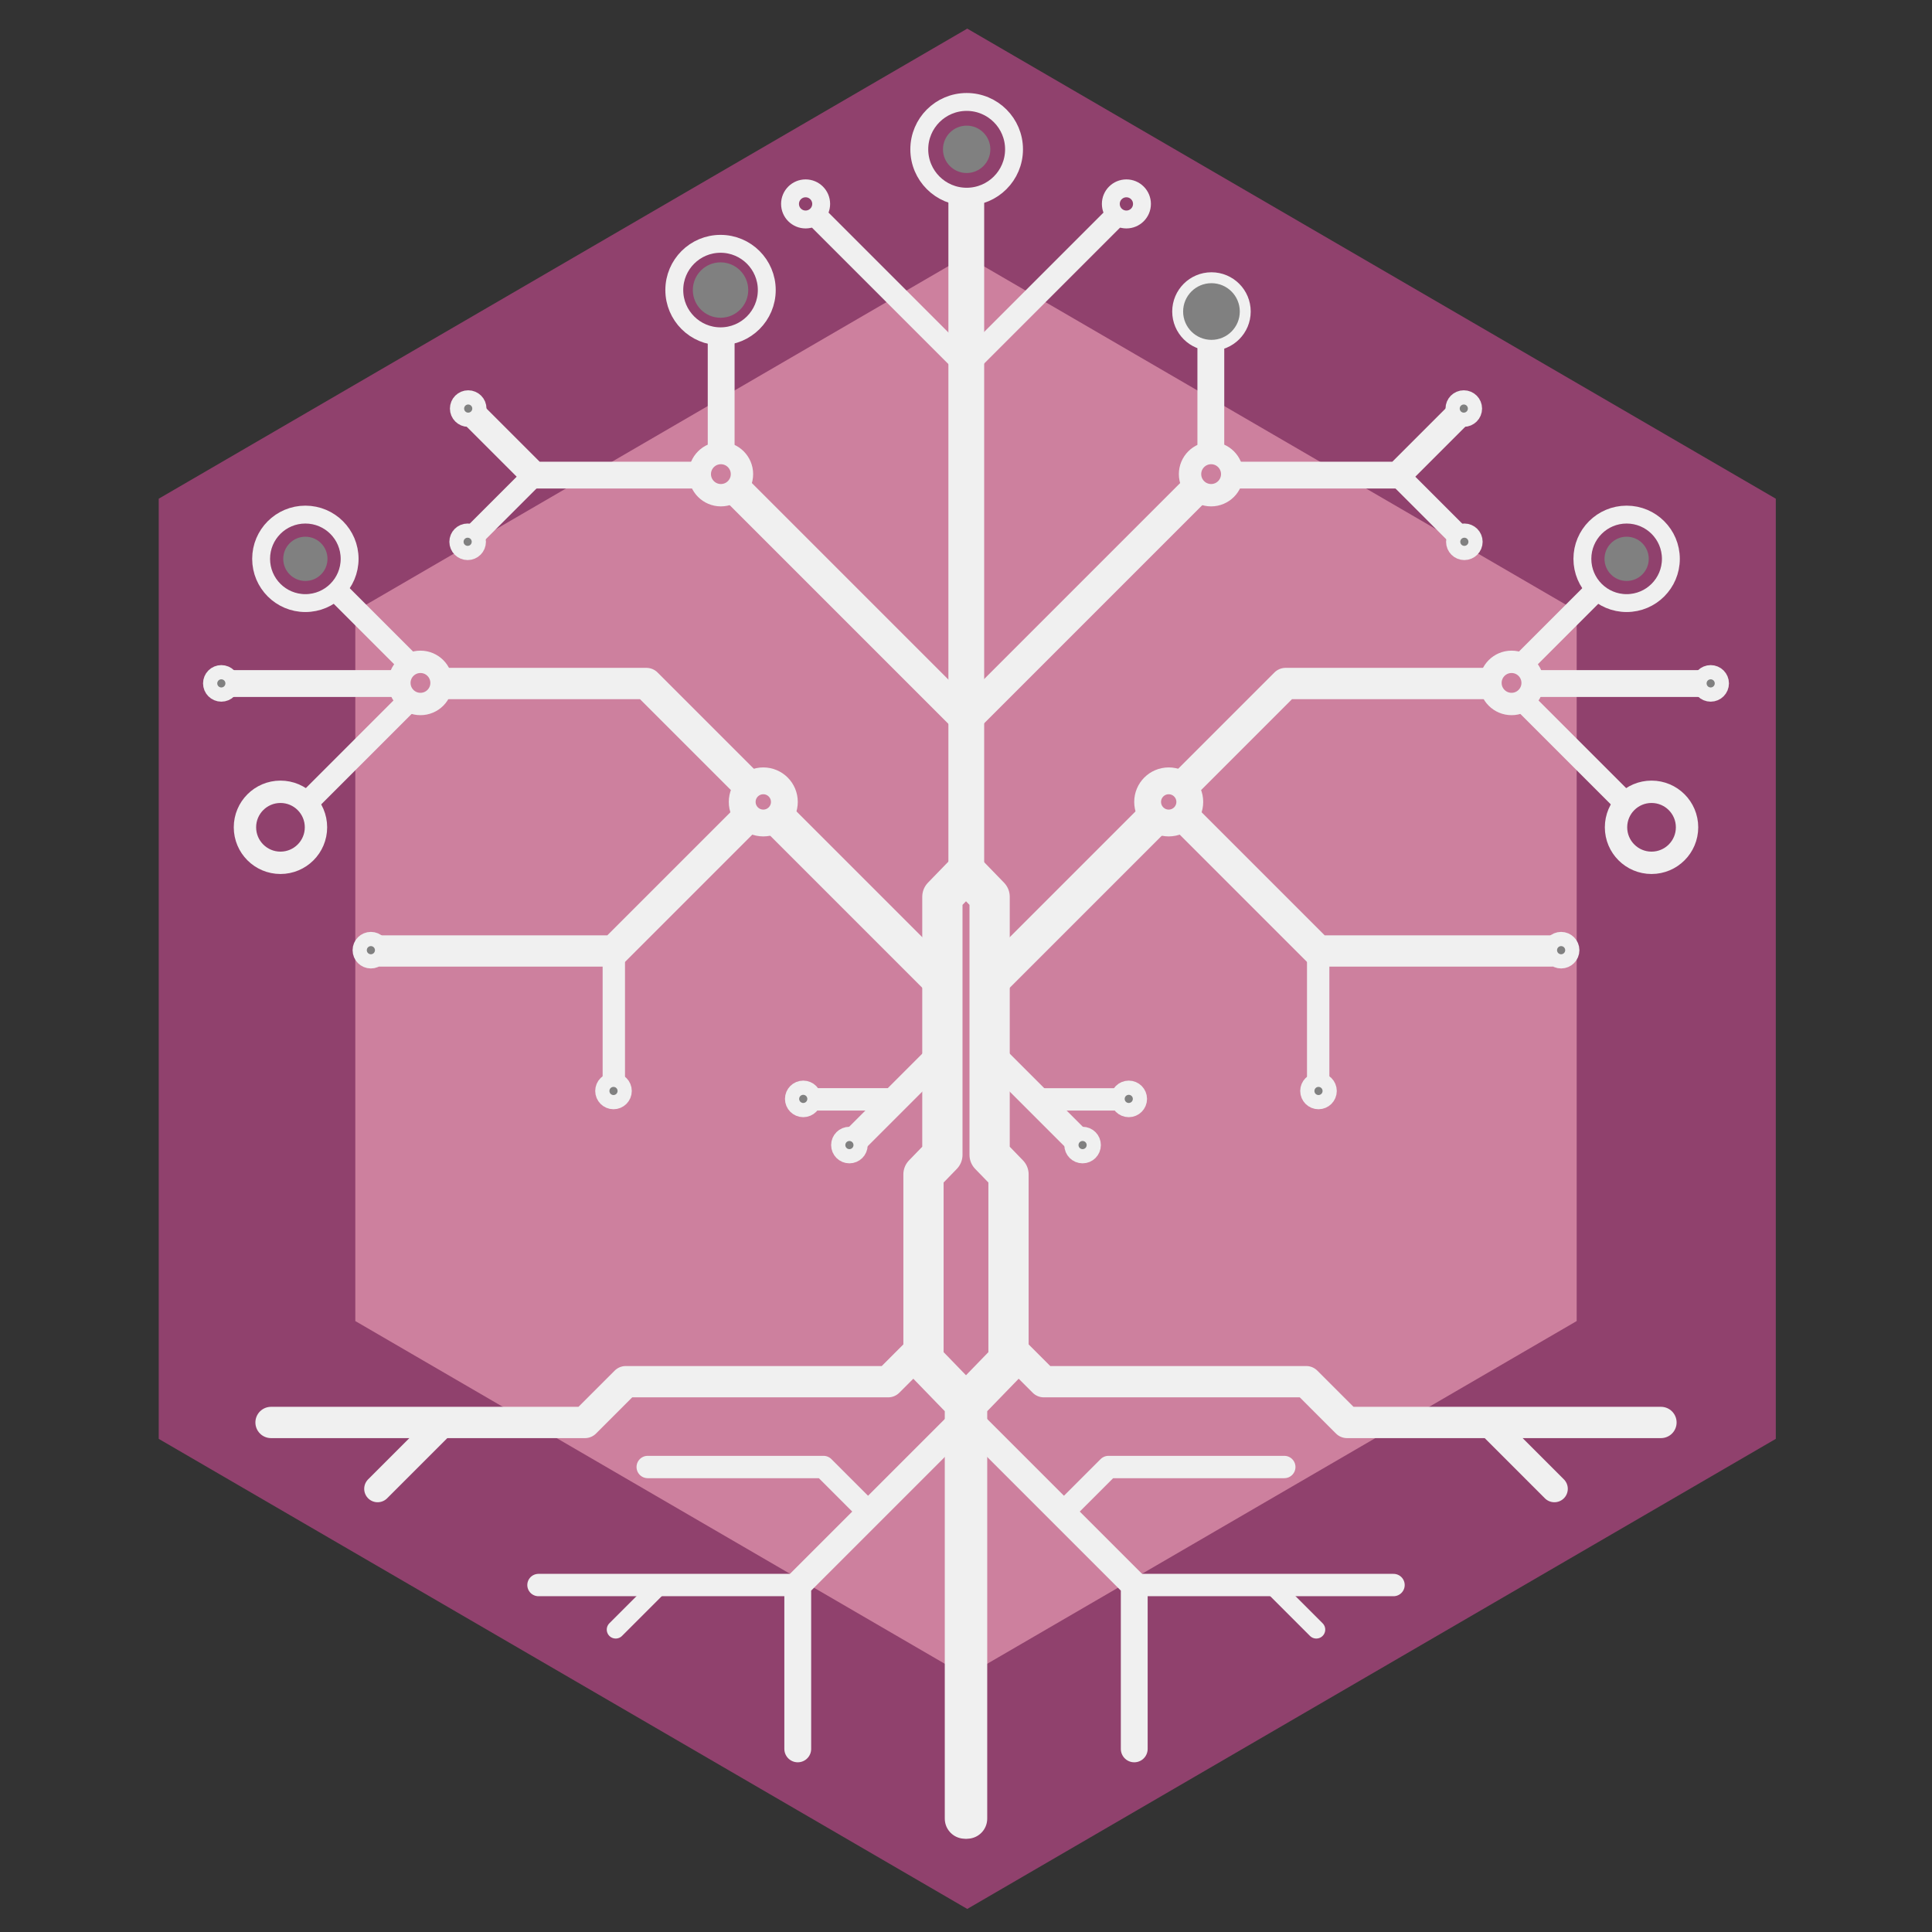 <?xml version="1.0" encoding="UTF-8" standalone="no"?>
<svg
   xmlns:dc="http://purl.org/dc/elements/1.1/"
   xmlns:cc="http://creativecommons.org/ns#"
   xmlns:rdf="http://www.w3.org/1999/02/22-rdf-syntax-ns#"
   xmlns:svg="http://www.w3.org/2000/svg"
   xmlns="http://www.w3.org/2000/svg"
   xmlns:sodipodi="http://sodipodi.sourceforge.net/DTD/sodipodi-0.dtd"
   xmlns:inkscape="http://www.inkscape.org/namespaces/inkscape"
   id="master-artboard"
   viewBox="0 0 1080 1080"
   width="1080"
   height="1080"
   version="1.1"
   style="clip-rule:evenodd;fill-rule:evenodd;image-rendering:optimizeQuality;shape-rendering:geometricPrecision;text-rendering:geometricPrecision"
   sodipodi:docname="avatar-hexicon.svg"
   inkscape:version="0.92.4 (5da689c313, 2019-01-14)">
  <rect x="0" y="0" width="1080" height="1080" fill="#333333" stroke="none"/>
  <defs
     id="defs184" />
  <sodipodi:namedview
     pagecolor="#ffffff"
     bordercolor="#666666"
     borderopacity="1"
     objecttolerance="10"
     gridtolerance="10"
     guidetolerance="10"
     inkscape:pageopacity="0"
     inkscape:pageshadow="2"
     inkscape:window-width="1858"
     inkscape:window-height="1057"
     id="namedview182"
     showgrid="false"
     inkscape:zoom="0.5"
     inkscape:cx="-482.84828"
     inkscape:cy="476.6023"
     inkscape:window-x="1912"
     inkscape:window-y="-8"
     inkscape:window-maximized="1"
     inkscape:current-layer="layer1"
     fit-margin-top="0"
     fit-margin-left="0"
     fit-margin-right="0"
     fit-margin-bottom="0">
    <inkscape:grid
       type="xygrid"
       id="grid923"
       originx="24.895"
       originy="42.616" />
  </sodipodi:namedview>
  <path
     inkscape:connector-curvature="0"
     d=""
     id="path125"
     style="fill:#ffffff;fill-opacity:0;stroke:#000000;stroke-width:8;stroke-opacity:1;paint-order:fill" />
  <path
     inkscape:connector-curvature="0"
     d=""
     id="path127"
     style="fill:#ffffff;fill-opacity:0;stroke:#000000;stroke-width:8;stroke-opacity:1;paint-order:fill" />
  <path
     inkscape:connector-curvature="0"
     d=""
     id="path129"
     style="fill:#ffffff;fill-opacity:0;stroke:#000000;stroke-width:8;stroke-opacity:1;paint-order:fill" />
  <path
     inkscape:connector-curvature="0"
     d=""
     id="path131"
     style="fill:#ffffff;fill-opacity:0;stroke:#000000;stroke-width:8;stroke-opacity:1;paint-order:fill" />
  <path
     inkscape:connector-curvature="0"
     d=""
     id="path133"
     style="fill:#ffffff;fill-opacity:0;stroke:#000000;stroke-width:8;stroke-opacity:1;paint-order:fill" />
  <path
     inkscape:connector-curvature="0"
     d=""
     id="path139"
     style="fill:#ffffff;fill-opacity:0;stroke:#000000;stroke-width:8;stroke-opacity:1;paint-order:fill" />
  <path
     inkscape:connector-curvature="0"
     d=""
     id="path149"
     style="fill:#ffffff;fill-opacity:0;stroke:#000000;stroke-width:8;stroke-opacity:1;paint-order:fill" />
  <path
     inkscape:connector-curvature="0"
     d=""
     id="path151"
     style="fill:#ffffff;fill-opacity:0;stroke:#000000;stroke-width:8;stroke-opacity:1;paint-order:fill" />
  <path
     inkscape:connector-curvature="0"
     d=""
     id="path159"
     style="fill:#ffffff;fill-opacity:0;stroke:#000000;stroke-width:8;stroke-opacity:1;paint-order:fill" />
  <path
     inkscape:connector-curvature="0"
     d=""
     id="path161"
     style="fill:#ffffff;fill-opacity:0;stroke:#000000;stroke-width:8;stroke-opacity:1;paint-order:fill" />
  <path
     inkscape:connector-curvature="0"
     d=""
     id="path163"
     style="fill:#ffffff;fill-opacity:0;stroke:#000000;stroke-width:8;stroke-opacity:1;paint-order:fill" />
  <path
     inkscape:connector-curvature="0"
     d=""
     id="path165"
     style="fill:#ffffff;fill-opacity:0;stroke:#000000;stroke-width:8;stroke-opacity:1;paint-order:fill" />
  <g
     transform="matrix(0.623,0,0,0.623,621.686,166.696)"
     style="clip-rule:evenodd;fill-rule:evenodd;image-rendering:optimizeQuality;shape-rendering:geometricPrecision;text-rendering:geometricPrecision"
     id="g5118-5" />
  <g
     transform="matrix(0.78,0,0,0.78,336.536,-19.826)"
     style="clip-rule:evenodd;fill-rule:evenodd;image-rendering:optimizeQuality;shape-rendering:geometricPrecision;text-rendering:geometricPrecision"
     id="g5118-40" />
  <g
     inkscape:groupmode="layer"
     id="layer1"
     inkscape:label="Hexagon"
     style="display:inline"
     transform="translate(-248.719,65.254)">
    <g
       style="clip-rule:evenodd;fill:#90416d;fill-opacity:1;fill-rule:evenodd;stroke-linecap:round;stroke-linejoin:round;image-rendering:optimizeQuality;shape-rendering:geometricPrecision;text-rendering:geometricPrecision"
       transform="matrix(11.679,0,0,11.679,-1944.083,-5609.826)"
       id="g105-5">
      <g
         style="clip-rule:evenodd;fill:#90416d;fill-opacity:1;fill-rule:evenodd;stroke-linecap:round;stroke-linejoin:round;image-rendering:optimizeQuality;shape-rendering:geometricPrecision;text-rendering:geometricPrecision"
         transform="matrix(0.9,0,0,0.9,23.453,52.217)"
         id="g105-1">
        <g
           style="fill:#90416d;fill-opacity:1;stroke-linecap:round;stroke-linejoin:round"
           id="g-1-5">
          <g
             style="fill:#90416d;fill-opacity:1;stroke-linecap:round;stroke-linejoin:round"
             id="g-2-0">
            <path
               inkscape:connector-curvature="0"
               class="st0"
               d="m 277,546 -43,25 -43,-25 v -50 l 43,-25 43,25 z"
               style="fill:#90416d;fill-opacity:1;stroke-linecap:round;stroke-linejoin:round"
               id="path101-0" />
          </g>
        </g>
      </g>
    </g>
    <g
       style="clip-rule:evenodd;fill:#cd809e;fill-opacity:1;fill-rule:evenodd;stroke-linecap:round;stroke-linejoin:round;image-rendering:optimizeQuality;shape-rendering:geometricPrecision;text-rendering:geometricPrecision"
       transform="matrix(7.939,0,0,7.939,-1157.155,-3646.878)"
       id="g105">
      <g
         style="fill:#cd809e;fill-opacity:1;stroke-linecap:round;stroke-linejoin:round"
         id="g-1">
        <g
           style="fill:#cd809e;fill-opacity:1;stroke-linecap:round;stroke-linejoin:round"
           id="g-2">
          <path
             inkscape:connector-curvature="0"
             class="st0"
             d="m 288.103,544.162 -43,25 -43,-25 v -50 l 43,-25 43,25 z"
             style="fill:#cd809e;fill-opacity:1;stroke-linecap:round;stroke-linejoin:round"
             id="path101" />
        </g>
      </g>
    </g>
  </g>
  <g
     inkscape:groupmode="layer"
     id="layer2"
     inkscape:label="Tree"
     style="display:inline"
     transform="translate(-248.719,65.254)">
    <g
       id="g7680"
       style="stroke:#f0f0f0;stroke-opacity:1"
       transform="translate(88.608,-9.363)">
      <g
         id="g5118-8"
         style="clip-rule:evenodd;fill-rule:evenodd;stroke:#f0f0f0;stroke-linecap:butt;stroke-linejoin:round;stroke-opacity:1;image-rendering:optimizeQuality;shape-rendering:geometricPrecision;text-rendering:geometricPrecision"
         transform="matrix(0.667,0,0,0.667,484.981,-135.991)">
        <circle
           style="fill:none;stroke:#f0f0f0;stroke-width:14.994;stroke-linecap:butt;stroke-linejoin:round;stroke-miterlimit:4;stroke-dasharray:none;stroke-opacity:1"
           id="path5084-3"
           cx="323.087"
           cy="245.237"
           r="39.704" />
        <circle
           style="clip-rule:evenodd;fill:#808080;fill-opacity:1;fill-rule:evenodd;stroke:#f0f0f0;stroke-width:0;stroke-linecap:butt;stroke-linejoin:round;stroke-miterlimit:4;stroke-dasharray:none;stroke-opacity:1;image-rendering:optimizeQuality;shape-rendering:geometricPrecision;text-rendering:geometricPrecision"
           id="path5084-2-07"
           cx="323.087"
           cy="245.237"
           r="19.852" />
      </g>
      <circle
         r="18.89"
         style="clip-rule:evenodd;fill:#808080;fill-opacity:1;fill-rule:evenodd;stroke:#f0f0f0;stroke-width:6.098;stroke-linecap:butt;stroke-linejoin:round;stroke-miterlimit:4;stroke-dasharray:none;stroke-opacity:1;image-rendering:optimizeQuality;shape-rendering:geometricPrecision;text-rendering:geometricPrecision"
         id="path5084-0"
         cx="837.326"
         cy="118.252" />
      <g
         transform="matrix(0.623,0,0,0.623,868.124,103.723)"
         id="g5706"
         style="clip-rule:evenodd;fill-rule:evenodd;stroke:#f0f0f0;stroke-linecap:butt;stroke-linejoin:round;stroke-opacity:1;image-rendering:optimizeQuality;shape-rendering:geometricPrecision;text-rendering:geometricPrecision">
        <circle
           r="39.704"
           cy="245.237"
           cx="323.087"
           id="path5084-7"
           style="fill:none;stroke:#f0f0f0;stroke-width:16.046;stroke-linecap:butt;stroke-linejoin:round;stroke-miterlimit:4;stroke-dasharray:none;stroke-opacity:1" />
        <circle
           r="19.852"
           cy="245.237"
           cx="323.087"
           id="path5084-2-2"
           style="clip-rule:evenodd;fill:#808080;fill-opacity:1;fill-rule:evenodd;stroke:#f0f0f0;stroke-width:0;stroke-linecap:butt;stroke-linejoin:round;stroke-miterlimit:4;stroke-dasharray:none;stroke-opacity:1;image-rendering:optimizeQuality;shape-rendering:geometricPrecision;text-rendering:geometricPrecision" />
      </g>
      <g
         id="g5118-47"
         style="clip-rule:evenodd;fill-rule:evenodd;stroke:#f0f0f0;stroke-width:25;stroke-linecap:butt;stroke-linejoin:round;stroke-miterlimit:4;stroke-dasharray:none;stroke-opacity:1;image-rendering:optimizeQuality;shape-rendering:geometricPrecision;text-rendering:geometricPrecision"
         transform="matrix(0.5,0,0,0.5,921.786,283.957)">
        <circle
           style="fill:none;stroke:#f0f0f0;stroke-width:25;stroke-linecap:butt;stroke-linejoin:round;stroke-miterlimit:4;stroke-dasharray:none;stroke-opacity:1"
           id="path5084-4"
           cx="323.087"
           cy="245.237"
           r="39.704" />
        <path
           inkscape:connector-curvature="0"
           id="path5358"
           d="m 178.33,102.713 114.148,114.148"
           style="fill:none;stroke:#f0f0f0;stroke-width:25;stroke-linecap:butt;stroke-linejoin:round;stroke-miterlimit:4;stroke-dasharray:none;stroke-opacity:1" />
        <circle
           r="7.941"
           cy="382.623"
           cx="222.004"
           id="path5362"
           style="fill:#808080;fill-opacity:1;fill-rule:evenodd;stroke:#f0f0f0;stroke-width:25;stroke-linecap:butt;stroke-linejoin:round;stroke-miterlimit:4;stroke-dasharray:none;stroke-opacity:1" />
        <circle
           r="7.941"
           cy="540.02"
           cx="-49.252"
           id="path5362-2"
           style="clip-rule:evenodd;fill:#808080;fill-opacity:1;fill-rule:evenodd;stroke:#f0f0f0;stroke-width:25;stroke-linecap:butt;stroke-linejoin:round;stroke-miterlimit:4;stroke-dasharray:none;stroke-opacity:1;image-rendering:optimizeQuality;shape-rendering:geometricPrecision;text-rendering:geometricPrecision" />
      </g>
      <circle
         r="11.784"
         cy="209.148"
         cx="837.134"
         id="path5248"
         style="clip-rule:evenodd;fill:none;fill-opacity:1;fill-rule:evenodd;stroke:#f0f0f0;stroke-width:12.5;stroke-linecap:butt;stroke-linejoin:round;stroke-miterlimit:4;stroke-dasharray:none;stroke-opacity:1;image-rendering:optimizeQuality;shape-rendering:geometricPrecision;text-rendering:geometricPrecision" />
      <circle
         r="11.784"
         cy="325.861"
         cx="1005.072"
         id="path5248-2"
         style="clip-rule:evenodd;fill:none;fill-opacity:1;fill-rule:evenodd;stroke:#f0f0f0;stroke-width:12.5;stroke-linecap:butt;stroke-linejoin:round;stroke-miterlimit:4;stroke-dasharray:none;stroke-opacity:1;image-rendering:optimizeQuality;shape-rendering:geometricPrecision;text-rendering:geometricPrecision" />
      <path
         inkscape:connector-curvature="0"
         id="path5269"
         d="M 700.271,56.397 V 437.054 Z"
         style="clip-rule:evenodd;fill:none;fill-rule:evenodd;stroke:#f0f0f0;stroke-width:20;stroke-linecap:butt;stroke-linejoin:miter;stroke-miterlimit:4;stroke-dasharray:none;stroke-opacity:1;image-rendering:optimizeQuality;shape-rendering:geometricPrecision;text-rendering:geometricPrecision" />
      <path
         inkscape:connector-curvature="0"
         id="path5271"
         d="m 700.456,432.118 12.858,13.268 v 144.306 l 10.563,10.9 v 103.929 l -23.152,23.889 v 232.31"
         style="clip-rule:evenodd;fill:none;fill-rule:evenodd;stroke:#f0f0f0;stroke-width:22.5;stroke-linecap:round;stroke-linejoin:round;stroke-miterlimit:4;stroke-dasharray:none;stroke-opacity:1;image-rendering:optimizeQuality;shape-rendering:geometricPrecision;text-rendering:geometricPrecision" />
      <path
         inkscape:connector-curvature="0"
         id="path5277"
         d="m 723.91,696.797 19.685,19.685 h 146.722 l 22.794,22.794 H 1088.594"
         style="clip-rule:evenodd;fill:none;fill-rule:evenodd;stroke:#f0f0f0;stroke-width:17.5;stroke-linecap:round;stroke-linejoin:round;stroke-miterlimit:4;stroke-dasharray:none;stroke-opacity:1;image-rendering:optimizeQuality;shape-rendering:geometricPrecision;text-rendering:geometricPrecision" />
      <path
         inkscape:connector-curvature="0"
         id="path5279"
         d="m 992.316,739.669 36.704,36.704"
         style="clip-rule:evenodd;fill:none;fill-rule:evenodd;stroke:#f0f0f0;stroke-width:15;stroke-linecap:round;stroke-linejoin:round;stroke-miterlimit:4;stroke-dasharray:none;stroke-opacity:1;image-rendering:optimizeQuality;shape-rendering:geometricPrecision;text-rendering:geometricPrecision" />
      <path
         inkscape:connector-curvature="0"
         id="path5283"
         d="m 701.164,737.154 92.997,92.997 v 91.594"
         style="clip-rule:evenodd;fill:none;fill-rule:evenodd;stroke:#f0f0f0;stroke-width:15;stroke-linecap:round;stroke-linejoin:round;stroke-miterlimit:4;stroke-dasharray:none;stroke-opacity:1;image-rendering:optimizeQuality;shape-rendering:geometricPrecision;text-rendering:geometricPrecision" />
      <path
         inkscape:connector-curvature="0"
         id="path5285"
         d="m 753.804,790.145 25.969,-25.969 h 98.261"
         style="clip-rule:evenodd;fill:none;fill-rule:evenodd;stroke:#f0f0f0;stroke-width:12.5;stroke-linecap:round;stroke-linejoin:round;stroke-miterlimit:4;stroke-dasharray:none;stroke-opacity:1;image-rendering:optimizeQuality;shape-rendering:geometricPrecision;text-rendering:geometricPrecision" />
      <path
         inkscape:connector-curvature="0"
         id="path5287"
         d="M 794.161,830.152 H 939.097"
         style="clip-rule:evenodd;fill:none;fill-rule:evenodd;stroke:#f0f0f0;stroke-width:12.5;stroke-linecap:round;stroke-linejoin:round;stroke-miterlimit:4;stroke-dasharray:none;stroke-opacity:1;image-rendering:optimizeQuality;shape-rendering:geometricPrecision;text-rendering:geometricPrecision" />
      <path
         inkscape:connector-curvature="0"
         id="path5289"
         d="m 871.717,830.853 24.214,24.214"
         style="clip-rule:evenodd;fill:none;fill-rule:evenodd;stroke:#f0f0f0;stroke-width:10;stroke-linecap:round;stroke-linejoin:round;stroke-miterlimit:4;stroke-dasharray:none;stroke-opacity:1;image-rendering:optimizeQuality;shape-rendering:geometricPrecision;text-rendering:geometricPrecision" />
      <path
         inkscape:connector-curvature="0"
         id="path5293"
         d="M 828.904,217.423 699.585,346.741"
         style="clip-rule:evenodd;fill:none;fill-rule:evenodd;stroke:#f0f0f0;stroke-width:17.5;stroke-linecap:butt;stroke-linejoin:round;stroke-miterlimit:4;stroke-dasharray:none;stroke-opacity:1;image-rendering:optimizeQuality;shape-rendering:geometricPrecision;text-rendering:geometricPrecision" />
      <path
         inkscape:connector-curvature="0"
         id="path5295"
         d="M 836.975,197.069 V 134.603"
         style="clip-rule:evenodd;fill:none;fill-rule:evenodd;stroke:#f0f0f0;stroke-width:15;stroke-linecap:butt;stroke-linejoin:round;stroke-miterlimit:4;stroke-dasharray:none;stroke-opacity:1;image-rendering:optimizeQuality;shape-rendering:geometricPrecision;text-rendering:geometricPrecision" />
      <circle
         r="11.784"
         cy="392.388"
         cx="813.426"
         id="path5248-2-0"
         style="clip-rule:evenodd;fill:none;fill-opacity:1;fill-rule:evenodd;stroke:#f0f0f0;stroke-width:15;stroke-linecap:butt;stroke-linejoin:round;stroke-miterlimit:4;stroke-dasharray:none;stroke-opacity:1;image-rendering:optimizeQuality;shape-rendering:geometricPrecision;text-rendering:geometricPrecision" />
      <path
         inkscape:connector-curvature="0"
         id="path5344"
         d="M 996.22,326.197 H 878.736 l -57.56,57.56"
         style="clip-rule:evenodd;fill:none;fill-rule:evenodd;stroke:#f0f0f0;stroke-width:17.5;stroke-linecap:butt;stroke-linejoin:round;stroke-miterlimit:4;stroke-dasharray:none;stroke-opacity:1;image-rendering:optimizeQuality;shape-rendering:geometricPrecision;text-rendering:geometricPrecision" />
      <path
         inkscape:connector-curvature="0"
         id="path5346"
         d="m 805.04,401.662 -90.541,90.541"
         style="clip-rule:evenodd;fill:none;fill-rule:evenodd;stroke:#f0f0f0;stroke-width:20;stroke-linecap:butt;stroke-linejoin:round;stroke-miterlimit:4;stroke-dasharray:none;stroke-opacity:1;image-rendering:optimizeQuality;shape-rendering:geometricPrecision;text-rendering:geometricPrecision" />
      <path
         inkscape:connector-curvature="0"
         id="path5348"
         d="M 713.423,532.591 762.804,581.972"
         style="clip-rule:evenodd;fill:none;fill-rule:evenodd;stroke:#f0f0f0;stroke-width:15;stroke-linecap:butt;stroke-linejoin:round;stroke-miterlimit:4;stroke-dasharray:none;stroke-opacity:1;image-rendering:optimizeQuality;shape-rendering:geometricPrecision;text-rendering:geometricPrecision" />
      <path
         inkscape:connector-curvature="0"
         id="path5350"
         d="m 740.249,558.658 h 45.881"
         style="clip-rule:evenodd;fill:none;fill-rule:evenodd;stroke:#f0f0f0;stroke-width:12.5;stroke-linecap:butt;stroke-linejoin:round;stroke-miterlimit:4;stroke-dasharray:none;stroke-opacity:1;image-rendering:optimizeQuality;shape-rendering:geometricPrecision;text-rendering:geometricPrecision" />
      <path
         inkscape:connector-curvature="0"
         id="path5352"
         d="M 700.111,148.64 784.16,64.591"
         style="clip-rule:evenodd;fill:none;fill-rule:evenodd;stroke:#f0f0f0;stroke-width:12.5;stroke-linecap:butt;stroke-linejoin:round;stroke-miterlimit:4;stroke-dasharray:none;stroke-opacity:1;image-rendering:optimizeQuality;shape-rendering:geometricPrecision;text-rendering:geometricPrecision" />
      <path
         inkscape:connector-curvature="0"
         id="path5354"
         d="m 821.885,400.61 75.1,75.1 h 131.249"
         style="clip-rule:evenodd;fill:none;fill-rule:evenodd;stroke:#f0f0f0;stroke-width:17.5;stroke-linecap:butt;stroke-linejoin:round;stroke-miterlimit:4;stroke-dasharray:none;stroke-opacity:1;image-rendering:optimizeQuality;shape-rendering:geometricPrecision;text-rendering:geometricPrecision" />
      <path
         inkscape:connector-curvature="0"
         id="path5356"
         d="m 896.985,475.709 v 73.696"
         style="clip-rule:evenodd;fill:none;fill-rule:evenodd;stroke:#f0f0f0;stroke-width:12.5;stroke-linecap:butt;stroke-linejoin:round;stroke-miterlimit:4;stroke-dasharray:none;stroke-opacity:1;image-rendering:optimizeQuality;shape-rendering:geometricPrecision;text-rendering:geometricPrecision" />
      <circle
         r="3.97"
         cy="558.398"
         cx="791.093"
         id="path5362-2-7"
         style="clip-rule:evenodd;fill:#808080;fill-opacity:1;fill-rule:evenodd;stroke:#f0f0f0;stroke-width:12.5;stroke-linecap:butt;stroke-linejoin:round;stroke-miterlimit:4;stroke-dasharray:none;stroke-opacity:1;image-rendering:optimizeQuality;shape-rendering:geometricPrecision;text-rendering:geometricPrecision" />
      <circle
         r="3.97"
         cy="584.205"
         cx="765.286"
         id="path5362-2-6"
         style="clip-rule:evenodd;fill:#808080;fill-opacity:1;fill-rule:evenodd;stroke:#f0f0f0;stroke-width:12.5;stroke-linecap:butt;stroke-linejoin:round;stroke-miterlimit:4;stroke-dasharray:none;stroke-opacity:1;image-rendering:optimizeQuality;shape-rendering:geometricPrecision;text-rendering:geometricPrecision" />
      <circle
         r="8.704"
         cy="58.099"
         cx="789.775"
         id="path5248-20"
         style="clip-rule:evenodd;fill:none;fill-opacity:1;fill-rule:evenodd;stroke:#f0f0f0;stroke-width:10;stroke-linecap:butt;stroke-linejoin:round;stroke-miterlimit:4;stroke-dasharray:none;stroke-opacity:1;image-rendering:optimizeQuality;shape-rendering:geometricPrecision;text-rendering:geometricPrecision" />
      <path
         inkscape:connector-curvature="0"
         id="path5419"
         d="m 1017.355,326.212 h 93.699"
         style="clip-rule:evenodd;fill:none;fill-rule:evenodd;stroke:#f0f0f0;stroke-width:15;stroke-linecap:butt;stroke-linejoin:round;stroke-miterlimit:4;stroke-dasharray:none;stroke-opacity:1;image-rendering:optimizeQuality;shape-rendering:geometricPrecision;text-rendering:geometricPrecision" />
      <circle
         r="3.97"
         cy="326.128"
         cx="1116.388"
         id="path5362-1"
         style="clip-rule:evenodd;fill:#808080;fill-opacity:1;fill-rule:evenodd;stroke:#f0f0f0;stroke-width:12.5;stroke-linecap:butt;stroke-linejoin:round;stroke-miterlimit:4;stroke-dasharray:none;stroke-opacity:1;image-rendering:optimizeQuality;shape-rendering:geometricPrecision;text-rendering:geometricPrecision" />
      <path
         inkscape:connector-curvature="0"
         id="path5436"
         d="m 1011.038,315.333 44.393,-44.393"
         style="clip-rule:evenodd;fill:none;fill-rule:evenodd;stroke:#f0f0f0;stroke-width:12.5;stroke-linecap:butt;stroke-linejoin:round;stroke-miterlimit:4;stroke-dasharray:none;stroke-opacity:1;image-rendering:optimizeQuality;shape-rendering:geometricPrecision;text-rendering:geometricPrecision" />
      <path
         inkscape:connector-curvature="0"
         id="path5440"
         d="m 847.854,209.702 h 93.699 l 34.041,-34.04"
         style="clip-rule:evenodd;fill:none;fill-rule:evenodd;stroke:#f0f0f0;stroke-width:15;stroke-linecap:butt;stroke-linejoin:round;stroke-miterlimit:4;stroke-dasharray:none;stroke-opacity:1;image-rendering:optimizeQuality;shape-rendering:geometricPrecision;text-rendering:geometricPrecision" />
      <path
         inkscape:connector-curvature="0"
         id="path5442"
         d="m 941.553,209.702 32.637,32.637"
         style="clip-rule:evenodd;fill:none;fill-rule:evenodd;stroke:#f0f0f0;stroke-width:12.5;stroke-linecap:butt;stroke-linejoin:round;stroke-miterlimit:4;stroke-dasharray:none;stroke-opacity:1;image-rendering:optimizeQuality;shape-rendering:geometricPrecision;text-rendering:geometricPrecision" />
      <circle
         r="3.97"
         cy="172.505"
         cx="978.382"
         id="path5362-3"
         style="clip-rule:evenodd;fill:#808080;fill-opacity:1;fill-rule:evenodd;stroke:#f0f0f0;stroke-width:12.5;stroke-linecap:butt;stroke-linejoin:round;stroke-miterlimit:4;stroke-dasharray:none;stroke-opacity:1;image-rendering:optimizeQuality;shape-rendering:geometricPrecision;text-rendering:geometricPrecision" />
      <circle
         r="3.97"
         cy="246.974"
         cx="978.692"
         id="path5362-35"
         style="clip-rule:evenodd;fill:#808080;fill-opacity:1;fill-rule:evenodd;stroke:#f0f0f0;stroke-width:12.5;stroke-linecap:butt;stroke-linejoin:round;stroke-miterlimit:4;stroke-dasharray:none;stroke-opacity:1;image-rendering:optimizeQuality;shape-rendering:geometricPrecision;text-rendering:geometricPrecision" />
      <circle
         r="25.849"
         style="clip-rule:evenodd;fill:none;fill-opacity:1;fill-rule:evenodd;stroke:#f0f0f0;stroke-width:10;stroke-linecap:butt;stroke-linejoin:round;stroke-miterlimit:4;stroke-dasharray:none;stroke-opacity:1;image-rendering:optimizeQuality;shape-rendering:geometricPrecision;text-rendering:geometricPrecision"
         id="path5084-0-6"
         cx="-562.896"
         cy="106.252"
         transform="scale(-1,1)" />
      <circle
         r="15.488"
         style="clip-rule:evenodd;fill:#808080;fill-opacity:1;fill-rule:evenodd;stroke:#f0f0f0;stroke-width:0;stroke-linecap:butt;stroke-linejoin:round;stroke-miterlimit:4;stroke-dasharray:none;stroke-opacity:1;image-rendering:optimizeQuality;shape-rendering:geometricPrecision;text-rendering:geometricPrecision"
         id="path5084-2-9-2"
         cx="-562.896"
         cy="106.252"
         transform="scale(-1,1)" />
      <g
         transform="matrix(-0.623,0,0,0.623,532.099,103.723)"
         id="g5706-0"
         style="clip-rule:evenodd;fill-rule:evenodd;stroke:#f0f0f0;stroke-linecap:butt;stroke-linejoin:round;stroke-opacity:1;image-rendering:optimizeQuality;shape-rendering:geometricPrecision;text-rendering:geometricPrecision">
        <circle
           r="39.704"
           cy="245.237"
           cx="323.087"
           id="path5084-7-0"
           style="fill:none;stroke:#f0f0f0;stroke-width:16.046;stroke-linecap:butt;stroke-linejoin:round;stroke-miterlimit:4;stroke-dasharray:none;stroke-opacity:1" />
        <circle
           r="19.852"
           cy="245.237"
           cx="323.087"
           id="path5084-2-2-2"
           style="clip-rule:evenodd;fill:#808080;fill-opacity:1;fill-rule:evenodd;stroke:#f0f0f0;stroke-width:0;stroke-linecap:butt;stroke-linejoin:round;stroke-miterlimit:4;stroke-dasharray:none;stroke-opacity:1;image-rendering:optimizeQuality;shape-rendering:geometricPrecision;text-rendering:geometricPrecision" />
      </g>
      <g
         id="g5118-47-1"
         style="clip-rule:evenodd;fill-rule:evenodd;stroke:#f0f0f0;stroke-width:25;stroke-linecap:butt;stroke-linejoin:round;stroke-miterlimit:4;stroke-dasharray:none;stroke-opacity:1;image-rendering:optimizeQuality;shape-rendering:geometricPrecision;text-rendering:geometricPrecision"
         transform="matrix(-0.5,0,0,0.5,478.436,283.957)">
        <circle
           style="fill:none;stroke:#f0f0f0;stroke-width:25;stroke-linecap:butt;stroke-linejoin:round;stroke-miterlimit:4;stroke-dasharray:none;stroke-opacity:1"
           id="path5084-4-6"
           cx="323.087"
           cy="245.237"
           r="39.704" />
        <path
           inkscape:connector-curvature="0"
           id="path5358-0"
           d="m 178.33,102.713 114.148,114.148"
           style="fill:none;stroke:#f0f0f0;stroke-width:25;stroke-linecap:butt;stroke-linejoin:round;stroke-miterlimit:4;stroke-dasharray:none;stroke-opacity:1" />
        <circle
           r="7.941"
           cy="382.623"
           cx="222.004"
           id="path5362-0"
           style="fill:#808080;fill-opacity:1;fill-rule:evenodd;stroke:#f0f0f0;stroke-width:25;stroke-linecap:butt;stroke-linejoin:round;stroke-miterlimit:4;stroke-dasharray:none;stroke-opacity:1" />
        <circle
           r="7.941"
           cy="540.02"
           cx="-49.252"
           id="path5362-2-9"
           style="clip-rule:evenodd;fill:#808080;fill-opacity:1;fill-rule:evenodd;stroke:#f0f0f0;stroke-width:25;stroke-linecap:butt;stroke-linejoin:round;stroke-miterlimit:4;stroke-dasharray:none;stroke-opacity:1;image-rendering:optimizeQuality;shape-rendering:geometricPrecision;text-rendering:geometricPrecision" />
      </g>
      <circle
         r="11.784"
         transform="scale(-1,1)"
         cy="209.148"
         cx="-563.088"
         id="path5248-3"
         style="clip-rule:evenodd;fill:none;fill-opacity:1;fill-rule:evenodd;stroke:#f0f0f0;stroke-width:12.5;stroke-linecap:butt;stroke-linejoin:round;stroke-miterlimit:4;stroke-dasharray:none;stroke-opacity:1;image-rendering:optimizeQuality;shape-rendering:geometricPrecision;text-rendering:geometricPrecision" />
      <circle
         r="11.784"
         transform="scale(-1,1)"
         cy="325.861"
         cx="-395.15"
         id="path5248-2-7"
         style="clip-rule:evenodd;fill:none;fill-opacity:1;fill-rule:evenodd;stroke:#f0f0f0;stroke-width:12.5;stroke-linecap:butt;stroke-linejoin:round;stroke-miterlimit:4;stroke-dasharray:none;stroke-opacity:1;image-rendering:optimizeQuality;shape-rendering:geometricPrecision;text-rendering:geometricPrecision" />
      <g
         transform="matrix(-1,0,0,1,1400.223,0)"
         style="clip-rule:evenodd;fill-rule:evenodd;stroke:#f0f0f0;stroke-width:22.5;stroke-linecap:round;stroke-linejoin:round;stroke-miterlimit:4;stroke-dasharray:none;stroke-opacity:1;image-rendering:optimizeQuality;shape-rendering:geometricPrecision;text-rendering:geometricPrecision"
         id="g5402-5">
        <path
           style="fill:none;stroke:#f0f0f0;stroke-width:22.5;stroke-linecap:round;stroke-linejoin:round;stroke-miterlimit:4;stroke-dasharray:none;stroke-opacity:1"
           d="m 700.456,432.118 12.858,13.268 v 144.306 l 10.563,10.9 v 103.929 l -23.152,23.889 v 232.31"
           id="path5271-7"
           inkscape:connector-curvature="0" />
      </g>
      <path
         inkscape:connector-curvature="0"
         id="path5277-1"
         d="m 676.313,696.797 -19.685,19.685 H 509.906 l -22.794,22.794 H 311.628"
         style="clip-rule:evenodd;fill:none;fill-rule:evenodd;stroke:#f0f0f0;stroke-width:17.5;stroke-linecap:round;stroke-linejoin:round;stroke-miterlimit:4;stroke-dasharray:none;stroke-opacity:1;image-rendering:optimizeQuality;shape-rendering:geometricPrecision;text-rendering:geometricPrecision" />
      <path
         inkscape:connector-curvature="0"
         id="path5279-9"
         d="m 407.906,739.669 -36.704,36.704"
         style="clip-rule:evenodd;fill:none;fill-rule:evenodd;stroke:#f0f0f0;stroke-width:15;stroke-linecap:round;stroke-linejoin:round;stroke-miterlimit:4;stroke-dasharray:none;stroke-opacity:1;image-rendering:optimizeQuality;shape-rendering:geometricPrecision;text-rendering:geometricPrecision" />
      <path
         inkscape:connector-curvature="0"
         id="path5283-2"
         d="m 699.058,737.154 -92.997,92.997 v 91.594"
         style="clip-rule:evenodd;fill:none;fill-rule:evenodd;stroke:#f0f0f0;stroke-width:15;stroke-linecap:round;stroke-linejoin:round;stroke-miterlimit:4;stroke-dasharray:none;stroke-opacity:1;image-rendering:optimizeQuality;shape-rendering:geometricPrecision;text-rendering:geometricPrecision" />
      <path
         inkscape:connector-curvature="0"
         id="path5285-3"
         d="M 646.419,790.145 620.449,764.176 H 522.188"
         style="clip-rule:evenodd;fill:none;fill-rule:evenodd;stroke:#f0f0f0;stroke-width:12.5;stroke-linecap:round;stroke-linejoin:round;stroke-miterlimit:4;stroke-dasharray:none;stroke-opacity:1;image-rendering:optimizeQuality;shape-rendering:geometricPrecision;text-rendering:geometricPrecision" />
      <path
         inkscape:connector-curvature="0"
         id="path5287-8"
         d="M 606.061,830.152 H 461.126"
         style="clip-rule:evenodd;fill:none;fill-rule:evenodd;stroke:#f0f0f0;stroke-width:12.5;stroke-linecap:round;stroke-linejoin:round;stroke-miterlimit:4;stroke-dasharray:none;stroke-opacity:1;image-rendering:optimizeQuality;shape-rendering:geometricPrecision;text-rendering:geometricPrecision" />
      <path
         inkscape:connector-curvature="0"
         id="path5289-7"
         d="m 528.505,830.853 -24.214,24.214"
         style="clip-rule:evenodd;fill:none;fill-rule:evenodd;stroke:#f0f0f0;stroke-width:10;stroke-linecap:round;stroke-linejoin:round;stroke-miterlimit:4;stroke-dasharray:none;stroke-opacity:1;image-rendering:optimizeQuality;shape-rendering:geometricPrecision;text-rendering:geometricPrecision" />
      <path
         inkscape:connector-curvature="0"
         id="path5293-4"
         d="M 571.319,217.423 700.638,346.741"
         style="clip-rule:evenodd;fill:none;fill-rule:evenodd;stroke:#f0f0f0;stroke-width:17.5;stroke-linecap:butt;stroke-linejoin:round;stroke-miterlimit:4;stroke-dasharray:none;stroke-opacity:1;image-rendering:optimizeQuality;shape-rendering:geometricPrecision;text-rendering:geometricPrecision" />
      <path
         inkscape:connector-curvature="0"
         id="path5295-9"
         d="M 563.247,197.069 V 134.603"
         style="clip-rule:evenodd;fill:none;fill-rule:evenodd;stroke:#f0f0f0;stroke-width:15;stroke-linecap:butt;stroke-linejoin:round;stroke-miterlimit:4;stroke-dasharray:none;stroke-opacity:1;image-rendering:optimizeQuality;shape-rendering:geometricPrecision;text-rendering:geometricPrecision" />
      <circle
         r="11.784"
         transform="scale(-1,1)"
         cy="392.388"
         cx="-586.796"
         id="path5248-2-0-6"
         style="clip-rule:evenodd;fill:none;fill-opacity:1;fill-rule:evenodd;stroke:#f0f0f0;stroke-width:15;stroke-linecap:butt;stroke-linejoin:round;stroke-miterlimit:4;stroke-dasharray:none;stroke-opacity:1;image-rendering:optimizeQuality;shape-rendering:geometricPrecision;text-rendering:geometricPrecision" />
      <path
         inkscape:connector-curvature="0"
         id="path5344-9"
         d="m 404.003,326.197 h 117.484 l 57.56,57.56"
         style="clip-rule:evenodd;fill:none;fill-rule:evenodd;stroke:#f0f0f0;stroke-width:17.5;stroke-linecap:butt;stroke-linejoin:round;stroke-miterlimit:4;stroke-dasharray:none;stroke-opacity:1;image-rendering:optimizeQuality;shape-rendering:geometricPrecision;text-rendering:geometricPrecision" />
      <path
         inkscape:connector-curvature="0"
         id="path5346-3"
         d="m 595.182,401.662 90.541,90.541"
         style="clip-rule:evenodd;fill:none;fill-rule:evenodd;stroke:#f0f0f0;stroke-width:20;stroke-linecap:butt;stroke-linejoin:round;stroke-miterlimit:4;stroke-dasharray:none;stroke-opacity:1;image-rendering:optimizeQuality;shape-rendering:geometricPrecision;text-rendering:geometricPrecision" />
      <path
         inkscape:connector-curvature="0"
         id="path5348-3"
         d="M 686.8,532.591 637.418,581.972"
         style="clip-rule:evenodd;fill:none;fill-rule:evenodd;stroke:#f0f0f0;stroke-width:15;stroke-linecap:butt;stroke-linejoin:round;stroke-miterlimit:4;stroke-dasharray:none;stroke-opacity:1;image-rendering:optimizeQuality;shape-rendering:geometricPrecision;text-rendering:geometricPrecision" />
      <path
         inkscape:connector-curvature="0"
         id="path5350-4"
         d="M 659.974,558.658 H 614.093"
         style="clip-rule:evenodd;fill:none;fill-rule:evenodd;stroke:#f0f0f0;stroke-width:12.5;stroke-linecap:butt;stroke-linejoin:round;stroke-miterlimit:4;stroke-dasharray:none;stroke-opacity:1;image-rendering:optimizeQuality;shape-rendering:geometricPrecision;text-rendering:geometricPrecision" />
      <path
         inkscape:connector-curvature="0"
         id="path5352-7"
         d="M 700.111,148.64 616.063,64.591"
         style="clip-rule:evenodd;fill:none;fill-rule:evenodd;stroke:#f0f0f0;stroke-width:12.5;stroke-linecap:butt;stroke-linejoin:round;stroke-miterlimit:4;stroke-dasharray:none;stroke-opacity:1;image-rendering:optimizeQuality;shape-rendering:geometricPrecision;text-rendering:geometricPrecision" />
      <path
         inkscape:connector-curvature="0"
         id="path5354-0"
         d="m 578.338,400.61 -75.1,75.1 H 371.989"
         style="clip-rule:evenodd;fill:none;fill-opacity:1;fill-rule:evenodd;stroke:#f0f0f0;stroke-width:17.5;stroke-linecap:butt;stroke-linejoin:round;stroke-miterlimit:4;stroke-dasharray:none;stroke-opacity:1;image-rendering:optimizeQuality;shape-rendering:geometricPrecision;text-rendering:geometricPrecision" />
      <path
         inkscape:connector-curvature="0"
         id="path5356-9"
         d="m 503.238,475.709 v 73.696"
         style="clip-rule:evenodd;fill:none;fill-rule:evenodd;stroke:#f0f0f0;stroke-width:12.5;stroke-linecap:butt;stroke-linejoin:round;stroke-miterlimit:4;stroke-dasharray:none;stroke-opacity:1;image-rendering:optimizeQuality;shape-rendering:geometricPrecision;text-rendering:geometricPrecision" />
      <circle
         r="3.97"
         transform="scale(-1,1)"
         cy="558.398"
         cx="-609.13"
         id="path5362-2-7-5"
         style="clip-rule:evenodd;fill:#808080;fill-opacity:1;fill-rule:evenodd;stroke:#f0f0f0;stroke-width:12.5;stroke-linecap:butt;stroke-linejoin:round;stroke-miterlimit:4;stroke-dasharray:none;stroke-opacity:1;image-rendering:optimizeQuality;shape-rendering:geometricPrecision;text-rendering:geometricPrecision" />
      <circle
         r="3.97"
         transform="scale(-1,1)"
         cy="584.205"
         cx="-634.937"
         id="path5362-2-6-7"
         style="clip-rule:evenodd;fill:#808080;fill-opacity:1;fill-rule:evenodd;stroke:#f0f0f0;stroke-width:12.5;stroke-linecap:butt;stroke-linejoin:round;stroke-miterlimit:4;stroke-dasharray:none;stroke-opacity:1;image-rendering:optimizeQuality;shape-rendering:geometricPrecision;text-rendering:geometricPrecision" />
      <circle
         r="8.704"
         transform="scale(-1,1)"
         cy="58.099"
         cx="-610.448"
         id="path5248-20-3"
         style="clip-rule:evenodd;fill:none;fill-opacity:1;fill-rule:evenodd;stroke:#f0f0f0;stroke-width:10;stroke-linecap:butt;stroke-linejoin:round;stroke-miterlimit:4;stroke-dasharray:none;stroke-opacity:1;image-rendering:optimizeQuality;shape-rendering:geometricPrecision;text-rendering:geometricPrecision" />
      <path
         inkscape:connector-curvature="0"
         id="path5419-4"
         d="M 382.868,326.212 H 289.169"
         style="clip-rule:evenodd;fill:none;fill-rule:evenodd;stroke:#f0f0f0;stroke-width:15;stroke-linecap:butt;stroke-linejoin:round;stroke-miterlimit:4;stroke-dasharray:none;stroke-opacity:1;image-rendering:optimizeQuality;shape-rendering:geometricPrecision;text-rendering:geometricPrecision" />
      <circle
         r="3.97"
         transform="scale(-1,1)"
         cy="326.128"
         cx="-283.835"
         id="path5362-1-4"
         style="clip-rule:evenodd;fill:#808080;fill-opacity:1;fill-rule:evenodd;stroke:#f0f0f0;stroke-width:12.5;stroke-linecap:butt;stroke-linejoin:round;stroke-miterlimit:4;stroke-dasharray:none;stroke-opacity:1;image-rendering:optimizeQuality;shape-rendering:geometricPrecision;text-rendering:geometricPrecision" />
      <path
         inkscape:connector-curvature="0"
         id="path5436-2"
         d="M 389.185,315.333 344.792,270.94"
         style="clip-rule:evenodd;fill:none;fill-rule:evenodd;stroke:#f0f0f0;stroke-width:12.5;stroke-linecap:butt;stroke-linejoin:round;stroke-miterlimit:4;stroke-dasharray:none;stroke-opacity:1;image-rendering:optimizeQuality;shape-rendering:geometricPrecision;text-rendering:geometricPrecision" />
      <path
         inkscape:connector-curvature="0"
         id="path5440-0"
         d="m 552.368,209.702 h -93.699 l -34.041,-34.04"
         style="clip-rule:evenodd;fill:none;fill-rule:evenodd;stroke:#f0f0f0;stroke-width:15;stroke-linecap:butt;stroke-linejoin:round;stroke-miterlimit:4;stroke-dasharray:none;stroke-opacity:1;image-rendering:optimizeQuality;shape-rendering:geometricPrecision;text-rendering:geometricPrecision" />
      <path
         inkscape:connector-curvature="0"
         id="path5442-3"
         d="m 458.669,209.702 -32.637,32.637"
         style="clip-rule:evenodd;fill:none;fill-rule:evenodd;stroke:#f0f0f0;stroke-width:12.5;stroke-linecap:butt;stroke-linejoin:round;stroke-miterlimit:4;stroke-dasharray:none;stroke-opacity:1;image-rendering:optimizeQuality;shape-rendering:geometricPrecision;text-rendering:geometricPrecision" />
      <circle
         r="3.97"
         transform="scale(-1,1)"
         cy="172.505"
         cx="-421.841"
         id="path5362-3-0"
         style="clip-rule:evenodd;fill:#808080;fill-opacity:1;fill-rule:evenodd;stroke:#f0f0f0;stroke-width:12.5;stroke-linecap:butt;stroke-linejoin:round;stroke-miterlimit:4;stroke-dasharray:none;stroke-opacity:1;image-rendering:optimizeQuality;shape-rendering:geometricPrecision;text-rendering:geometricPrecision" />
      <circle
         r="3.97"
         transform="scale(-1,1)"
         cy="246.974"
         cx="-421.53"
         id="path5362-35-0"
         style="clip-rule:evenodd;fill:#808080;fill-opacity:1;fill-rule:evenodd;stroke:#f0f0f0;stroke-width:12.5;stroke-linecap:butt;stroke-linejoin:round;stroke-miterlimit:4;stroke-dasharray:none;stroke-opacity:1;image-rendering:optimizeQuality;shape-rendering:geometricPrecision;text-rendering:geometricPrecision" />
    </g>
  </g>
</svg>
